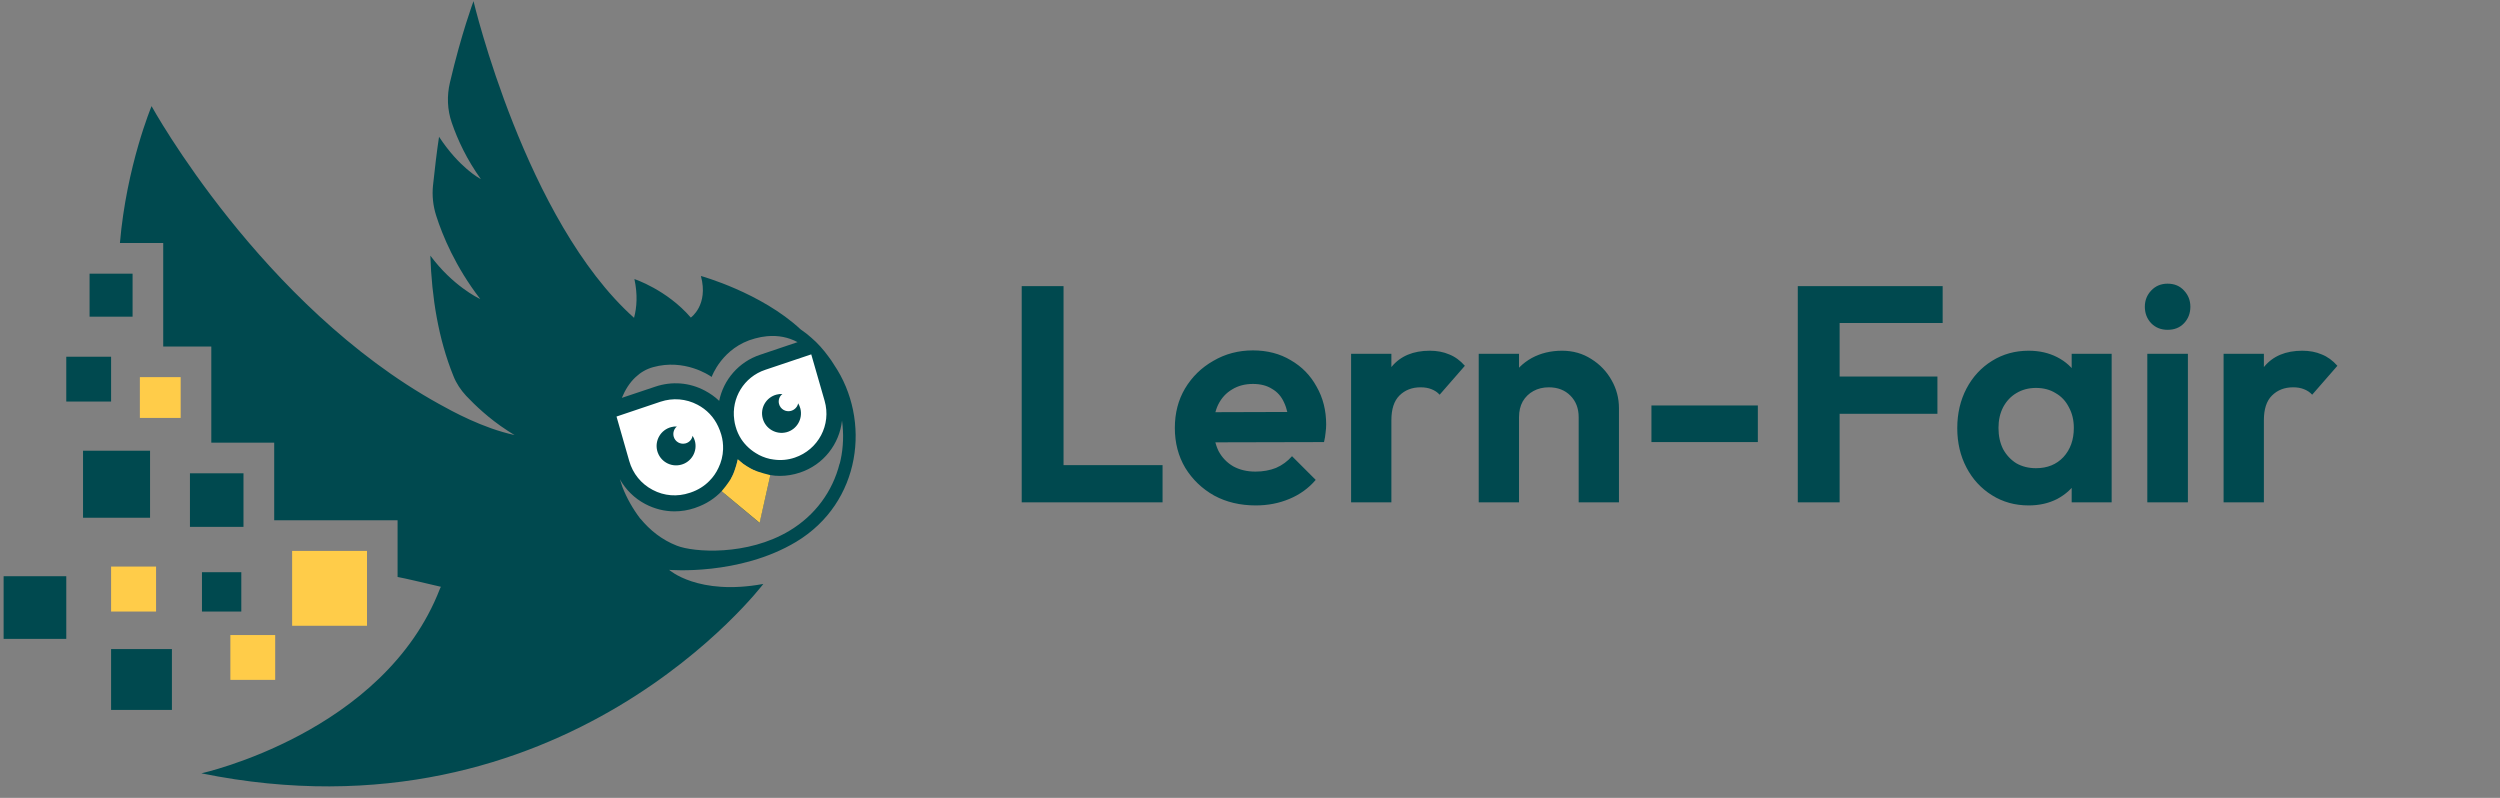 <svg viewBox="0 0 94 30" fill="none" xmlns="http://www.w3.org/2000/svg">
    <rect x="0" y="0" width="94" height="30" fill="#808080" stroke="none"/>
    <g clip-path="url(#clip0_282_1626)">
        <path
            d="M38.416 18.888V10.758H39.989V18.888H38.416ZM39.572 18.888V17.489H43.712V18.888H39.572ZM47.216 19.004C46.63 19.004 46.109 18.88 45.654 18.634C45.2 18.379 44.837 18.032 44.567 17.593C44.305 17.153 44.174 16.652 44.174 16.09C44.174 15.534 44.301 15.041 44.556 14.609C44.818 14.17 45.173 13.823 45.62 13.569C46.067 13.306 46.564 13.175 47.111 13.175C47.651 13.175 48.125 13.299 48.534 13.545C48.95 13.784 49.274 14.116 49.505 14.54C49.744 14.956 49.864 15.43 49.864 15.962C49.864 16.062 49.856 16.167 49.841 16.274C49.833 16.375 49.814 16.49 49.783 16.622L45.088 16.633V15.5L49.077 15.488L48.465 15.962C48.449 15.631 48.387 15.353 48.279 15.13C48.179 14.906 48.029 14.736 47.828 14.621C47.636 14.498 47.397 14.436 47.111 14.436C46.811 14.436 46.549 14.505 46.325 14.644C46.102 14.775 45.928 14.964 45.805 15.211C45.689 15.45 45.631 15.735 45.631 16.066C45.631 16.406 45.693 16.702 45.816 16.957C45.947 17.203 46.132 17.396 46.371 17.535C46.61 17.666 46.888 17.732 47.204 17.732C47.489 17.732 47.748 17.685 47.979 17.593C48.21 17.493 48.41 17.346 48.58 17.153L49.471 18.044C49.201 18.36 48.869 18.599 48.476 18.761C48.091 18.923 47.67 19.004 47.216 19.004ZM50.801 18.888V13.303H52.316V18.888H50.801ZM52.316 15.8L51.726 15.407C51.795 14.721 51.996 14.181 52.327 13.788C52.659 13.387 53.137 13.187 53.761 13.187C54.031 13.187 54.274 13.233 54.49 13.326C54.706 13.411 54.902 13.553 55.079 13.754L54.131 14.841C54.046 14.748 53.942 14.679 53.819 14.632C53.703 14.586 53.568 14.563 53.414 14.563C53.09 14.563 52.824 14.667 52.616 14.875C52.416 15.076 52.316 15.384 52.316 15.8ZM59.358 18.888V15.685C59.358 15.353 59.254 15.083 59.046 14.875C58.838 14.667 58.568 14.563 58.237 14.563C58.021 14.563 57.828 14.609 57.658 14.702C57.489 14.794 57.354 14.925 57.254 15.095C57.161 15.265 57.115 15.461 57.115 15.685L56.525 15.384C56.525 14.945 56.618 14.563 56.803 14.239C56.995 13.908 57.258 13.649 57.589 13.464C57.928 13.279 58.31 13.187 58.734 13.187C59.143 13.187 59.509 13.291 59.833 13.499C60.156 13.7 60.411 13.966 60.596 14.297C60.781 14.621 60.873 14.972 60.873 15.349V18.888H59.358ZM55.6 18.888V13.303H57.115V18.888H55.6ZM62.094 16.622V15.245H66.095V16.622H62.094ZM67.597 18.888V10.758H69.17V18.888H67.597ZM68.754 15.558V14.158H72.847V15.558H68.754ZM68.754 12.146V10.758H73.044V12.146H68.754ZM76.276 19.004C75.767 19.004 75.308 18.877 74.9 18.622C74.491 18.368 74.171 18.021 73.94 17.581C73.709 17.142 73.593 16.648 73.593 16.101C73.593 15.546 73.709 15.049 73.94 14.609C74.171 14.17 74.491 13.823 74.9 13.569C75.308 13.314 75.767 13.187 76.276 13.187C76.677 13.187 77.035 13.268 77.351 13.43C77.668 13.592 77.918 13.819 78.103 14.112C78.296 14.397 78.4 14.721 78.415 15.083V17.096C78.4 17.466 78.296 17.793 78.103 18.078C77.918 18.364 77.668 18.591 77.351 18.761C77.035 18.923 76.677 19.004 76.276 19.004ZM76.553 17.604C76.978 17.604 77.321 17.466 77.583 17.188C77.845 16.903 77.976 16.537 77.976 16.09C77.976 15.797 77.914 15.538 77.791 15.315C77.675 15.083 77.51 14.906 77.294 14.783C77.085 14.652 76.839 14.586 76.553 14.586C76.276 14.586 76.029 14.652 75.813 14.783C75.605 14.906 75.439 15.083 75.316 15.315C75.201 15.538 75.143 15.797 75.143 16.09C75.143 16.39 75.201 16.656 75.316 16.887C75.439 17.111 75.605 17.288 75.813 17.419C76.029 17.543 76.276 17.604 76.553 17.604ZM77.895 18.888V17.385L78.138 16.02L77.895 14.679V13.303H79.398V18.888H77.895ZM80.739 18.888V13.303H82.265V18.888H80.739ZM81.502 12.401C81.255 12.401 81.051 12.32 80.889 12.158C80.727 11.988 80.646 11.78 80.646 11.533C80.646 11.294 80.727 11.09 80.889 10.92C81.051 10.751 81.255 10.666 81.502 10.666C81.756 10.666 81.96 10.751 82.115 10.92C82.277 11.09 82.358 11.294 82.358 11.533C82.358 11.78 82.277 11.988 82.115 12.158C81.96 12.32 81.756 12.401 81.502 12.401ZM83.607 18.888V13.303H85.122V18.888H83.607ZM85.122 15.8L84.532 15.407C84.602 14.721 84.802 14.181 85.133 13.788C85.465 13.387 85.943 13.187 86.567 13.187C86.837 13.187 87.08 13.233 87.296 13.326C87.512 13.411 87.708 13.553 87.886 13.754L86.938 14.841C86.853 14.748 86.749 14.679 86.625 14.632C86.51 14.586 86.375 14.563 86.221 14.563C85.897 14.563 85.631 14.667 85.423 14.875C85.222 15.076 85.122 15.384 85.122 15.8Z"
            fill="#00494F"
        />
        <path
            d="M31.223 15.033L30.645 13.106L28.236 13.973L27.368 15.226L27.561 16.19L28.332 17.153L29.585 17.442L30.934 16.768L31.223 15.033Z"
            fill="white"
        />
        <path
            d="M23.741 17.948L23.074 15.472L25.34 14.755L26.971 15.45L27.382 16.343L27.326 17.576L26.483 18.547L24.995 18.795L23.741 17.948Z"
            fill="white"
        />
        <path d="M5.259 15.714H6.793V14.18H5.259V15.714Z" fill="#FFCC49" />
        <path d="M5.868 21.303H4.177V22.994H5.868V21.303Z" fill="#FFCC49" />
        <path d="M13.799 23.529H10.984V20.714H13.799V23.529Z" fill="#FFCC49" />
        <path d="M8.662 25.563H10.347V23.878H8.662V25.563Z" fill="#FFCC49" />
        <path d="M3.368 11.907H4.985V10.29H3.368V11.907Z" fill="#00494F" />
        <path d="M2.492 15.098H4.177V13.413H2.492V15.098Z" fill="#00494F" />
        <path d="M3.122 19.467H5.642V16.947H3.122V19.467Z" fill="#00494F" />
        <path d="M0.136 21.666H2.492V24.022H0.136V21.666Z" fill="#00494F" />
        <path d="M9.155 17.796H7.142V19.81H9.155V17.796Z" fill="#00494F" />
        <path d="M4.177 24.405H6.464V26.693H4.177V24.405Z" fill="#00494F" />
        <path d="M9.073 21.515H7.594V22.994H9.073V21.515Z" fill="#00494F" />
        <path
            d="M31.578 17.419V17.424C31.573 17.428 31.573 17.428 31.569 17.433C31.302 18.489 30.642 19.379 29.692 19.951C28.097 20.914 26.077 20.767 25.45 20.518C24.882 20.297 24.435 19.932 24.085 19.508C24.08 19.503 24.08 19.503 24.075 19.503C23.797 19.136 23.568 18.736 23.402 18.309C23.368 18.214 23.336 18.116 23.307 18.02C23.529 18.412 23.852 18.735 24.26 18.95C24.61 19.134 24.984 19.227 25.362 19.227C25.62 19.227 25.874 19.185 26.123 19.102L26.169 19.084C26.547 18.955 26.875 18.742 27.133 18.47L27.806 19.033L28.558 19.66L28.774 18.706L28.964 17.862C29.079 17.885 29.203 17.894 29.323 17.894C29.577 17.894 29.831 17.852 30.079 17.769C30.97 17.473 31.562 16.693 31.66 15.814C31.726 16.305 31.713 16.806 31.606 17.299C31.596 17.34 31.587 17.378 31.578 17.419ZM23.181 15.662L24.836 15.104C25.297 14.952 25.795 14.989 26.229 15.219C26.57 15.399 26.838 15.676 27.004 16.036C27.05 16.133 27.087 16.234 27.119 16.34C27.174 16.524 27.193 16.713 27.188 16.893C27.179 17.142 27.119 17.378 27.013 17.594C26.93 17.774 26.815 17.94 26.672 18.083C26.483 18.277 26.247 18.424 25.975 18.517L25.934 18.53C25.468 18.687 24.974 18.65 24.541 18.42C24.108 18.194 23.794 17.806 23.66 17.336L23.181 15.662ZM23.896 14.182C24.08 14.007 24.297 13.877 24.56 13.804C25.731 13.481 26.662 14.104 26.75 14.168C26.755 14.168 26.755 14.172 26.759 14.172C26.759 14.172 27.151 13.052 28.392 12.725C28.544 12.683 28.696 12.655 28.839 12.642C29.257 12.604 29.643 12.678 29.988 12.865L28.585 13.338C27.774 13.605 27.202 14.283 27.041 15.072C26.884 14.92 26.704 14.795 26.506 14.689C25.925 14.38 25.265 14.329 24.643 14.537L23.381 14.96C23.506 14.66 23.672 14.39 23.896 14.182ZM28.392 17.696L28.189 18.572L27.488 17.986C27.608 17.765 27.696 17.525 27.741 17.271C27.889 17.41 28.055 17.53 28.239 17.627C28.29 17.654 28.341 17.677 28.392 17.696ZM27.871 16.511C27.779 16.368 27.704 16.206 27.659 16.036C27.635 15.953 27.617 15.87 27.608 15.787C27.492 14.97 27.972 14.172 28.774 13.905L30.503 13.324L31.006 15.072C31.264 15.971 30.771 16.907 29.881 17.207C29.623 17.294 29.36 17.317 29.097 17.28C28.899 17.258 28.705 17.193 28.526 17.101C28.526 17.096 28.521 17.096 28.521 17.096C28.253 16.953 28.032 16.755 27.871 16.511ZM31.361 13.716C31.297 13.61 31.228 13.508 31.154 13.412C30.96 13.144 30.744 12.9 30.499 12.692C30.375 12.582 30.246 12.48 30.107 12.388C28.618 11 26.354 10.377 26.354 10.377C26.649 11.47 25.975 11.941 25.975 11.941C25.067 10.889 23.854 10.493 23.854 10.493C23.979 11.074 23.946 11.553 23.84 11.95C19.759 8.307 17.804 0.043 17.804 0.043C17.804 0.043 17.347 1.265 16.918 3.101C16.799 3.603 16.817 4.129 16.988 4.618C17.209 5.263 17.555 6.001 18.081 6.734C18.016 6.702 17.26 6.287 16.508 5.143C16.434 5.614 16.337 6.43 16.282 6.965C16.241 7.352 16.282 7.74 16.402 8.113C16.637 8.851 17.121 10.027 18.057 11.244C17.965 11.203 17.011 10.732 16.181 9.612C16.232 11.161 16.476 12.725 17.048 14.136C17.158 14.417 17.324 14.661 17.527 14.883C17.85 15.224 18.39 15.745 19.077 16.188C19.164 16.243 19.252 16.303 19.349 16.358C18.154 16.1 17.002 15.464 16.513 15.192C9.821 11.493 5.699 3.991 5.699 3.991C5.699 3.991 4.758 6.232 4.509 9.137H6.137V13.029H7.945V16.644H10.31V19.563H14.949V21.694C15.189 21.735 15.959 21.919 16.577 22.063C16.563 22.09 16.55 22.113 16.54 22.141C14.442 27.564 7.571 29.077 7.571 29.077C21.216 31.853 28.701 21.956 28.701 21.956C26.247 22.409 25.159 21.426 25.159 21.426C25.159 21.426 27.792 21.657 29.932 20.375C32.39 18.899 32.763 15.787 31.361 13.716Z"
            fill="#00494F"
        />
        <path
            d="M27.947 17.442L27.74 17.269C27.74 17.269 27.648 17.686 27.523 17.924C27.39 18.176 27.133 18.47 27.133 18.47L28.563 19.659L28.964 17.865C28.964 17.865 28.545 17.765 28.332 17.67C28.172 17.598 27.947 17.442 27.947 17.442Z"
            fill="#FFCC49"
        />
        <path
            d="M25.607 17.474C25.215 17.576 24.818 17.345 24.712 16.953C24.61 16.561 24.845 16.16 25.238 16.059C25.307 16.04 25.381 16.031 25.45 16.036C25.344 16.123 25.293 16.271 25.33 16.414C25.381 16.607 25.579 16.723 25.777 16.672C25.916 16.635 26.017 16.524 26.04 16.386C26.081 16.446 26.109 16.511 26.128 16.58C26.233 16.972 25.998 17.373 25.607 17.474Z"
            fill="#00494F"
        />
        <path
            d="M29.572 16.252C29.18 16.354 28.779 16.119 28.678 15.731C28.572 15.339 28.807 14.938 29.199 14.837C29.273 14.818 29.346 14.809 29.42 14.814C29.309 14.896 29.254 15.044 29.291 15.187C29.342 15.385 29.544 15.501 29.738 15.45C29.877 15.413 29.983 15.302 30.011 15.164C30.047 15.224 30.075 15.289 30.093 15.358C30.195 15.75 29.959 16.151 29.572 16.252Z"
            fill="#00494F"
        />
    </g>
    <defs>
        <clipPath id="clip0_282_1626">
            <rect width="93.091" height="29.681" fill="white" />
        </clipPath>
    </defs>
</svg>
